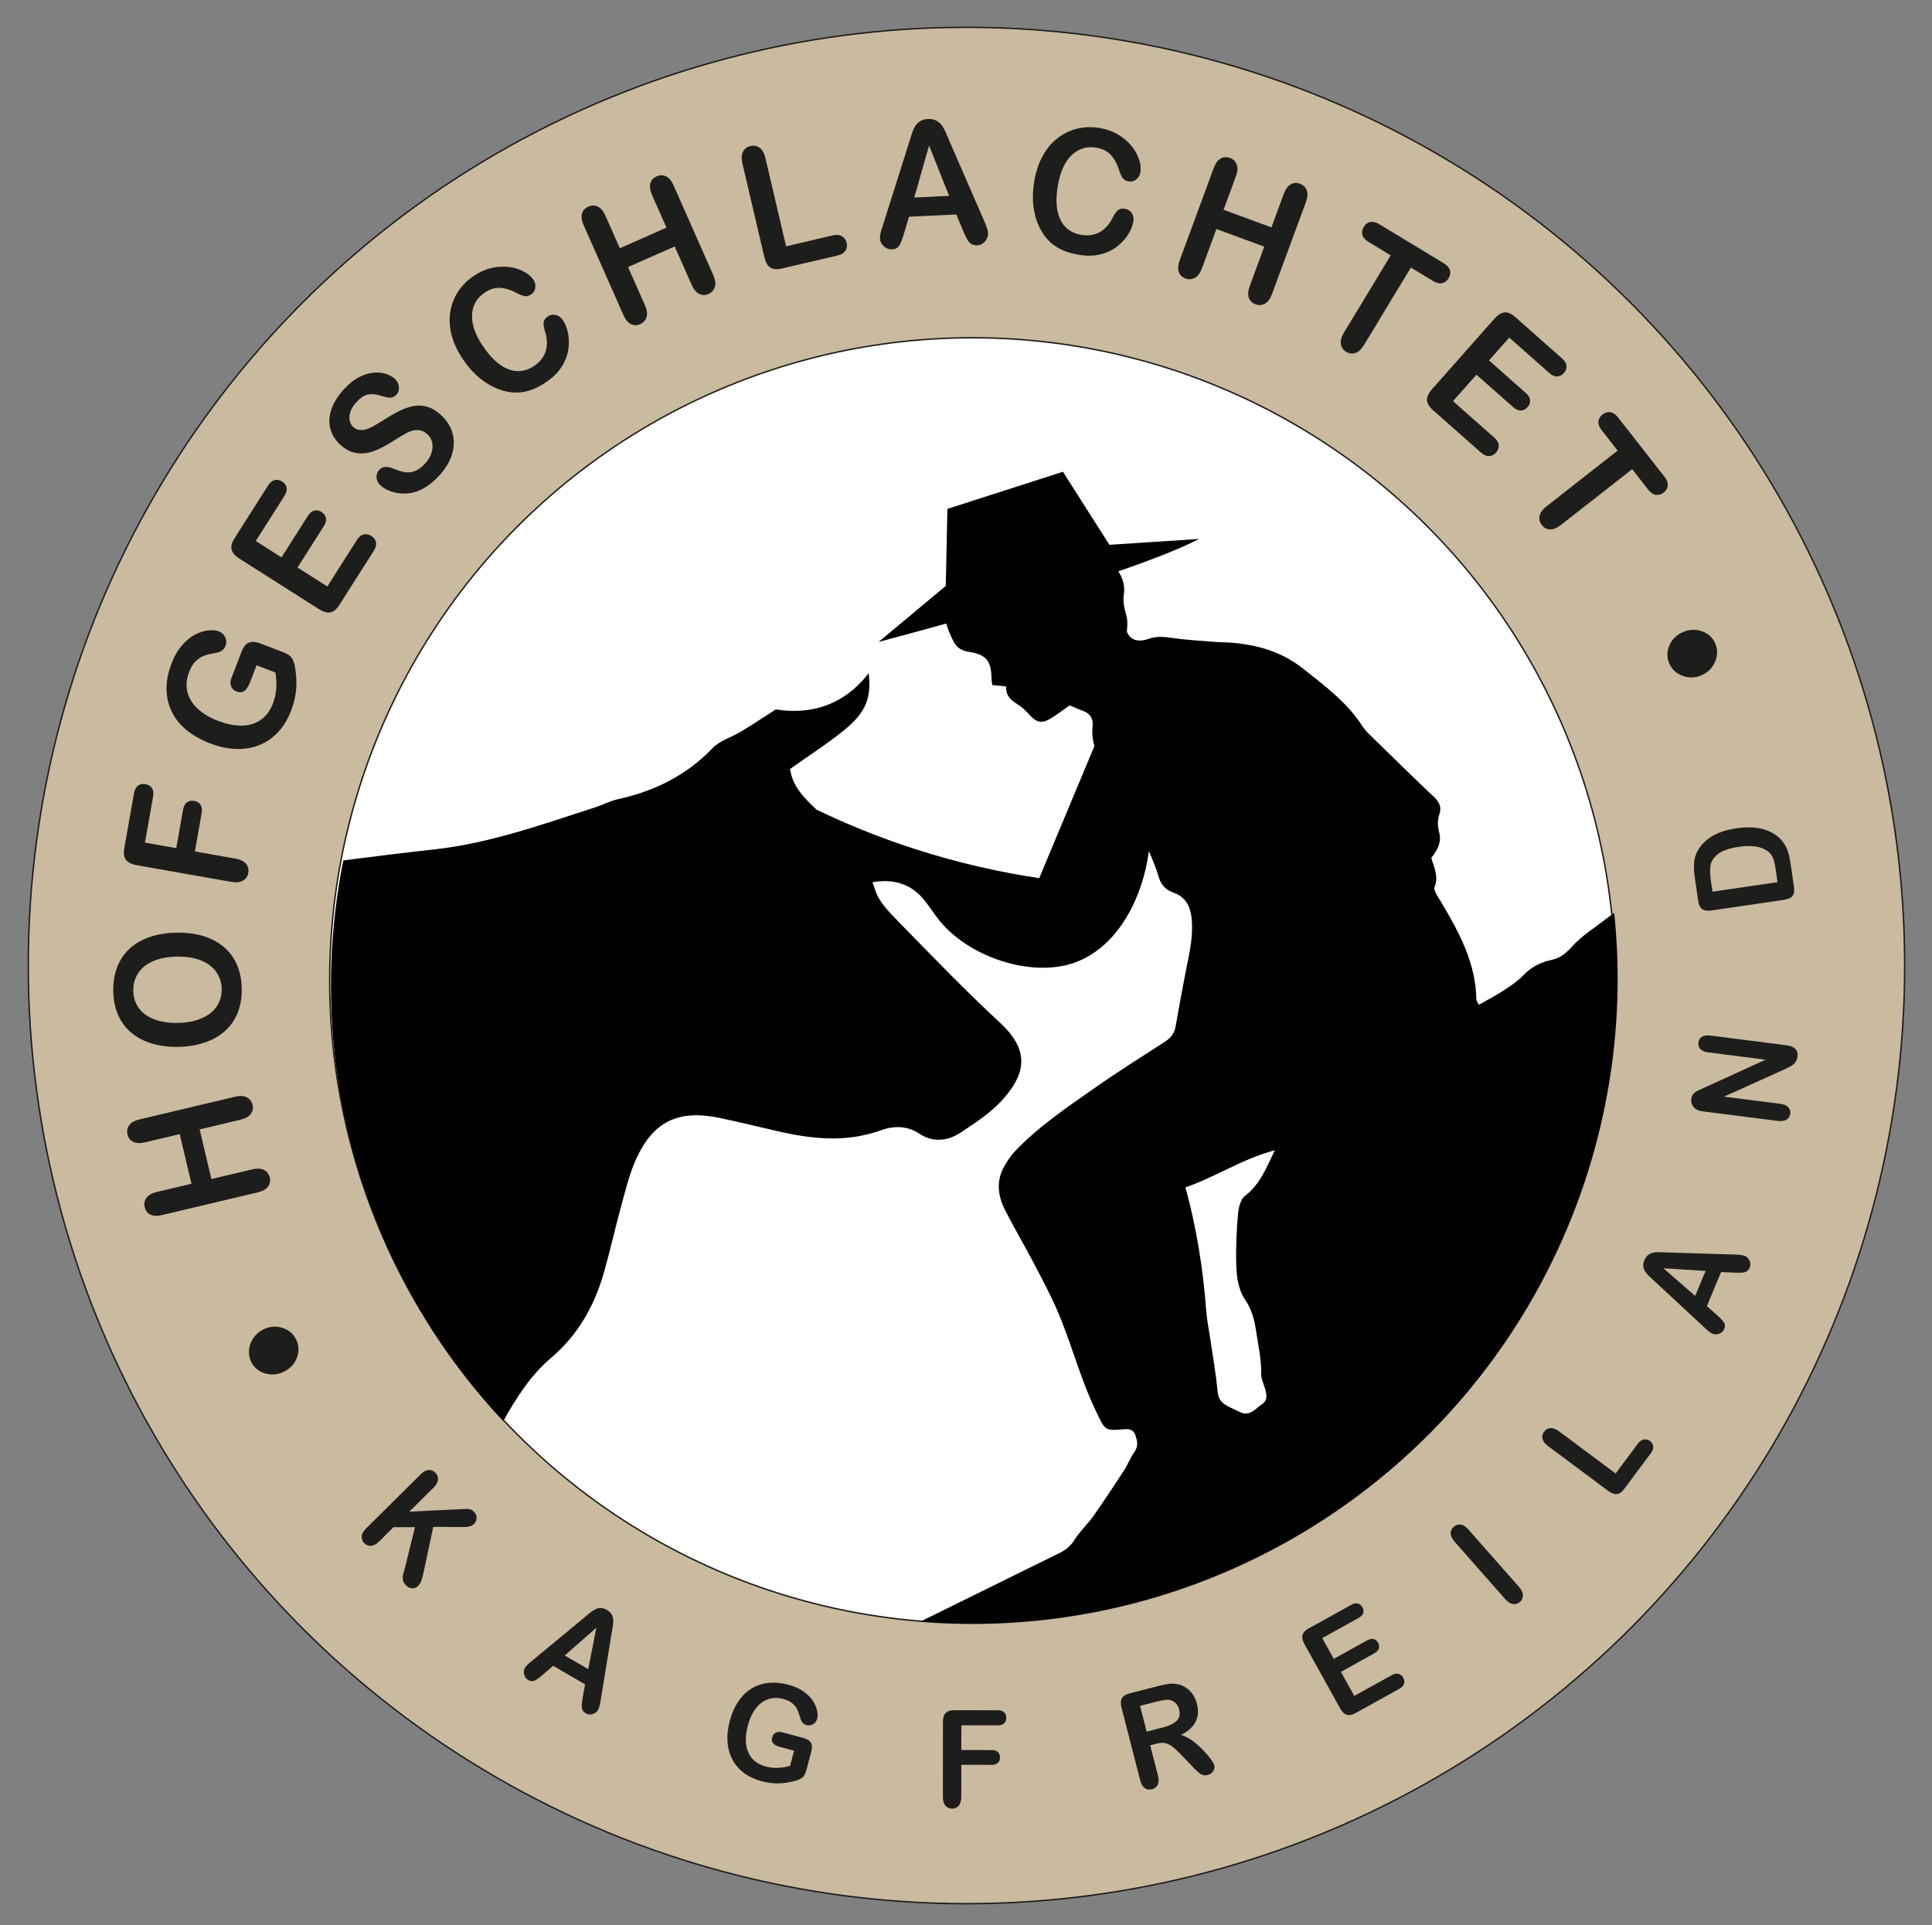 <?xml version="1.0" encoding="utf-8"?>
<!-- Generator: Adobe Illustrator 24.0.1, SVG Export Plug-In . SVG Version: 6.00 Build 0)  -->
<svg version="1.1" id="Ebene_1" xmlns="http://www.w3.org/2000/svg" xmlns:xlink="http://www.w3.org/1999/xlink" x="0px" y="0px"
	 viewBox="0 0 570 568" style="enable-background:new 0 0 570 568;" xml:space="preserve">
<rect x="0" y="0" width="570" height="568" fill="#808080" stroke="none"/>
<style type="text/css">
	.st0{fill:#CABA9F;stroke:#1D1D1B;stroke-width:0.421;stroke-miterlimit:10;}
	.st1{fill:#FFFFFF;stroke:#1D1D1B;stroke-width:0.421;stroke-miterlimit:10;}
	.st2{fill:#1D1D1B;}
</style>
<g>
	<circle class="st0" cx="285.14" cy="284.86" r="276.8"/>
	<circle class="st1" cx="286.9" cy="289.29" r="189.64"/>
	<g>
		<path class="st2" d="M127.88,438.94l-7.12,7.05l15.92-0.76c0.77-0.04,1.37-0.03,1.82,0.03c0.45,0.06,0.88,0.31,1.3,0.73
			c0.55,0.55,0.82,1.17,0.81,1.85c-0.01,0.69-0.26,1.28-0.76,1.77c-0.6,0.59-1.48,0.89-2.65,0.9l-9.38-0.01l-2.89,13.58
			c-0.2,0.95-0.41,1.74-0.65,2.35c-0.24,0.61-0.56,1.12-0.97,1.52c-0.45,0.45-1.01,0.67-1.67,0.66c-0.66,0-1.28-0.29-1.85-0.87
			c-0.53-0.53-0.84-1.09-0.93-1.67c-0.09-0.58-0.05-1.18,0.13-1.83c0.18-0.63,0.34-1.2,0.49-1.72l2.95-11.96l-6.35,0.03l-4.19,4.16
			c-0.85,0.84-1.66,1.28-2.43,1.32c-0.77,0.04-1.44-0.22-2.01-0.79c-0.32-0.33-0.55-0.73-0.66-1.23c-0.12-0.48-0.1-0.96,0.05-1.44
			c0.14-0.38,0.36-0.75,0.68-1.11c0.32-0.36,0.8-0.87,1.45-1.51l15.08-14.95c0.83-0.82,1.62-1.27,2.38-1.33
			c0.76-0.07,1.42,0.18,2,0.78c0.58,0.58,0.84,1.25,0.78,2.02C129.17,437.3,128.72,438.11,127.88,438.94z"/>
		<path class="st2" d="M171.94,500.69l0.69-3.74l-9.43-5.47l-2.94,2.53c-1.15,0.98-2,1.61-2.56,1.86c-0.56,0.26-1.19,0.18-1.88-0.22
			c-0.59-0.34-0.98-0.87-1.17-1.6c-0.19-0.72-0.11-1.38,0.23-1.96c0.19-0.34,0.45-0.66,0.77-0.95c0.31-0.31,0.77-0.7,1.39-1.2
			l15.24-12.61c0.44-0.36,0.96-0.8,1.57-1.31c0.61-0.51,1.18-0.9,1.69-1.16c0.51-0.28,1.07-0.42,1.66-0.43s1.21,0.17,1.85,0.54
			c0.65,0.38,1.12,0.83,1.4,1.35c0.29,0.51,0.45,1.06,0.47,1.63c0.03,0.57,0,1.16-0.1,1.74c-0.09,0.58-0.23,1.35-0.4,2.32
			l-3.18,19.46c-0.23,1.49-0.5,2.51-0.82,3.06c-0.33,0.57-0.86,0.97-1.58,1.19c-0.73,0.21-1.4,0.14-2.04-0.23
			c-0.36-0.22-0.64-0.47-0.82-0.76c-0.18-0.3-0.29-0.61-0.33-0.96c-0.04-0.34-0.02-0.82,0.06-1.45
			C171.79,501.71,171.86,501.16,171.94,500.69z M166.61,488.44l6.93,4.01l2.41-12.22L166.61,488.44z"/>
		<path class="st2" d="M239.32,516.91l-1.41,5.29c-0.19,0.71-0.41,1.24-0.65,1.63c-0.24,0.39-0.58,0.71-1.02,0.94
			c-0.44,0.25-0.97,0.45-1.59,0.63c-1.81,0.48-3.49,0.74-5.05,0.77c-1.56,0.03-3.19-0.19-4.9-0.64c-1.99-0.53-3.72-1.35-5.19-2.43
			c-1.46-1.09-2.6-2.41-3.42-3.97c-0.82-1.55-1.31-3.29-1.45-5.22c-0.14-1.94,0.08-3.99,0.66-6.18c0.57-2.14,1.4-4.03,2.47-5.65
			c1.08-1.62,2.36-2.9,3.86-3.83c1.5-0.93,3.17-1.5,5.02-1.72c1.86-0.21,3.83-0.03,5.95,0.53c1.75,0.47,3.23,1.12,4.44,1.98
			c1.21,0.86,2.13,1.77,2.77,2.75c0.63,0.98,1.05,1.94,1.25,2.9c0.2,0.95,0.21,1.75,0.04,2.4c-0.19,0.71-0.59,1.24-1.21,1.6
			c-0.62,0.37-1.27,0.45-1.96,0.28c-0.38-0.1-0.71-0.3-1.01-0.58c-0.3-0.28-0.52-0.63-0.66-1.03c-0.36-1.24-0.69-2.21-0.98-2.88
			c-0.3-0.68-0.78-1.3-1.44-1.88c-0.66-0.58-1.57-1.02-2.75-1.34c-1.22-0.33-2.36-0.39-3.43-0.2c-1.08,0.19-2.06,0.62-2.97,1.28
			c-0.91,0.67-1.7,1.57-2.39,2.71c-0.68,1.13-1.23,2.44-1.63,3.93c-0.87,3.24-0.84,5.91,0.1,8.03c0.93,2.12,2.64,3.51,5.14,4.18
			c1.21,0.32,2.4,0.45,3.56,0.4c1.15-0.05,2.36-0.24,3.62-0.58l1.2-4.48l-4.06-1.09c-0.98-0.26-1.67-0.61-2.09-1.06
			c-0.41-0.45-0.52-1.05-0.32-1.8c0.16-0.61,0.51-1.06,1.03-1.35c0.53-0.29,1.14-0.34,1.86-0.15l5.96,1.59
			c0.73,0.19,1.33,0.43,1.8,0.71c0.47,0.27,0.8,0.69,0.98,1.25C239.61,515.21,239.58,515.96,239.32,516.91z"/>
		<path class="st2" d="M294.33,509.04l-10.7-0.01l-0.01,7.3l8.94,0.01c0.83,0,1.45,0.2,1.86,0.6c0.41,0.4,0.61,0.92,0.61,1.59
			c0,0.66-0.21,1.19-0.62,1.58c-0.41,0.39-1.03,0.59-1.85,0.59l-8.94-0.01l-0.01,9.41c0,1.2-0.26,2.08-0.76,2.66
			c-0.5,0.57-1.15,0.87-1.95,0.86c-0.81-0.01-1.46-0.29-1.96-0.88c-0.51-0.58-0.76-1.47-0.76-2.65l0.02-21.97
			c0-0.83,0.12-1.51,0.35-2.04c0.23-0.52,0.6-0.91,1.09-1.14c0.49-0.24,1.13-0.36,1.89-0.36l12.8,0.01c0.87,0,1.51,0.2,1.93,0.62
			c0.42,0.41,0.63,0.94,0.63,1.61c0,0.68-0.21,1.22-0.64,1.62C295.84,508.84,295.19,509.04,294.33,509.04z"/>
		<path class="st2" d="M341.18,514.45l-1.84,0.47l2.28,8.89c0.3,1.17,0.28,2.09-0.06,2.77c-0.34,0.68-0.9,1.12-1.68,1.32
			c-0.84,0.21-1.56,0.08-2.17-0.37c-0.61-0.46-1.06-1.25-1.34-2.37l-5.47-21.28c-0.31-1.2-0.28-2.14,0.08-2.82
			c0.37-0.66,1.12-1.15,2.26-1.44l8.55-2.19c1.18-0.31,2.2-0.51,3.07-0.62c0.87-0.11,1.67-0.08,2.43,0.07
			c0.91,0.15,1.76,0.5,2.56,1.01c0.81,0.52,1.48,1.19,2.04,2c0.56,0.82,0.97,1.73,1.22,2.73c0.53,2.06,0.41,3.85-0.37,5.36
			c-0.78,1.52-2.21,2.82-4.3,3.9c1.07,0.29,2.16,0.84,3.28,1.65c1.11,0.81,2.16,1.72,3.12,2.71c0.97,1,1.75,1.91,2.37,2.75
			c0.61,0.84,0.97,1.44,1.05,1.79c0.09,0.37,0.08,0.76-0.05,1.17c-0.13,0.41-0.35,0.78-0.67,1.08c-0.32,0.31-0.74,0.53-1.23,0.65
			c-0.59,0.15-1.13,0.13-1.6-0.06c-0.48-0.19-0.92-0.49-1.33-0.86c-0.4-0.38-0.97-0.94-1.69-1.7l-3.07-3.19
			c-1.11-1.18-2.06-2.06-2.83-2.62c-0.78-0.56-1.51-0.9-2.19-1C342.91,514.14,342.11,514.21,341.18,514.45z M341.2,502.05
			l-4.85,1.24l1.95,7.61l4.71-1.22c1.27-0.32,2.3-0.71,3.1-1.17c0.8-0.46,1.36-1.02,1.67-1.7c0.31-0.67,0.34-1.5,0.09-2.48
			c-0.2-0.77-0.55-1.4-1.07-1.89c-0.52-0.49-1.14-0.8-1.86-0.92C344.26,501.42,343.01,501.59,341.2,502.05z"/>
		<path class="st2" d="M400.8,477.37l-10.7,5.94l3.4,6.13l9.85-5.47c0.72-0.4,1.36-0.52,1.91-0.38c0.55,0.15,0.98,0.51,1.3,1.08
			c0.31,0.57,0.39,1.13,0.24,1.68c-0.16,0.55-0.6,1.03-1.34,1.44l-9.85,5.47l3.94,7.1l11.07-6.13c0.74-0.42,1.41-0.55,1.99-0.38
			c0.59,0.16,1.05,0.54,1.39,1.15c0.33,0.59,0.4,1.18,0.23,1.75c-0.17,0.58-0.63,1.08-1.37,1.5l-12.91,7.16
			c-1.03,0.58-1.91,0.75-2.64,0.51c-0.73-0.24-1.39-0.9-1.99-1.99l-10.42-18.77c-0.4-0.72-0.63-1.37-0.68-1.95
			c-0.05-0.57,0.08-1.08,0.4-1.53c0.31-0.45,0.81-0.86,1.48-1.23l12.54-6.95c0.75-0.43,1.41-0.56,1.98-0.4
			c0.57,0.15,1.01,0.52,1.34,1.1c0.33,0.59,0.4,1.17,0.24,1.73C402.02,476.45,401.55,476.95,400.8,477.37z"/>
		<path class="st2" d="M444.06,471.77l-14.88-16.88c-0.78-0.88-1.17-1.71-1.18-2.48c-0.01-0.76,0.28-1.41,0.87-1.93
			c0.61-0.54,1.3-0.77,2.06-0.67c0.77,0.1,1.54,0.6,2.32,1.49l14.88,16.87c0.78,0.89,1.18,1.72,1.18,2.49
			c0.01,0.78-0.29,1.44-0.9,1.98c-0.59,0.51-1.26,0.72-2.03,0.61C445.6,473.13,444.83,472.64,444.06,471.77z"/>
		<path class="st2" d="M459.99,422.31l16.67,12.43l6.58-8.83c0.53-0.7,1.11-1.1,1.76-1.21c0.65-0.1,1.24,0.04,1.79,0.45
			c0.56,0.42,0.88,0.95,0.95,1.58c0.07,0.63-0.16,1.29-0.69,2.02l-7.83,10.51c-0.71,0.95-1.44,1.46-2.2,1.54
			c-0.76,0.08-1.63-0.25-2.64-0.99l-17.63-13.14c-0.94-0.7-1.5-1.42-1.66-2.17c-0.18-0.74-0.02-1.44,0.46-2.08
			c0.49-0.66,1.11-1.02,1.88-1.07C458.18,421.29,459.04,421.61,459.99,422.31z"/>
		<path class="st2" d="M511.58,375.48l-3.81-0.19l-4.18,10.06l2.89,2.59c1.13,1.01,1.85,1.77,2.18,2.29
			c0.33,0.52,0.33,1.15,0.02,1.89c-0.26,0.63-0.73,1.09-1.43,1.36c-0.69,0.29-1.35,0.29-1.98,0.03c-0.36-0.15-0.71-0.36-1.04-0.63
			c-0.34-0.27-0.8-0.67-1.37-1.22l-14.5-13.46c-0.41-0.39-0.92-0.85-1.5-1.38c-0.58-0.54-1.05-1.05-1.38-1.52
			c-0.34-0.48-0.55-1.01-0.63-1.59c-0.09-0.59,0.01-1.22,0.29-1.91c0.29-0.7,0.68-1.22,1.15-1.57c0.48-0.35,1-0.58,1.56-0.67
			c0.56-0.11,1.14-0.15,1.73-0.13c0.59,0.01,1.38,0.04,2.35,0.1l19.71,0.6c1.51,0.03,2.55,0.18,3.14,0.41
			c0.61,0.26,1.07,0.72,1.39,1.42c0.31,0.69,0.32,1.36,0.04,2.04c-0.16,0.4-0.38,0.7-0.65,0.92c-0.26,0.22-0.57,0.37-0.91,0.46
			c-0.33,0.08-0.82,0.13-1.44,0.12C512.61,375.5,512.05,375.49,511.58,375.48z M500.13,382.36l3.07-7.39l-12.44-0.79L500.13,382.36z
			"/>
		<path class="st2" d="M502.89,320.88l18.01-8.23l-16.85-2.15c-1.09-0.14-1.89-0.46-2.38-0.98c-0.49-0.51-0.69-1.14-0.59-1.89
			c0.1-0.77,0.45-1.35,1.05-1.73c0.61-0.38,1.45-0.5,2.55-0.36l22.28,2.84c2.49,0.32,3.6,1.45,3.36,3.38
			c-0.06,0.48-0.19,0.91-0.39,1.28c-0.19,0.37-0.48,0.7-0.84,0.99c-0.36,0.3-0.78,0.57-1.25,0.8c-0.47,0.24-0.95,0.47-1.44,0.71
			l-17.78,8.01l16.6,2.11c1.08,0.14,1.87,0.47,2.36,1.02c0.5,0.55,0.69,1.19,0.6,1.93c-0.1,0.76-0.45,1.34-1.08,1.73
			c-0.62,0.38-1.46,0.51-2.53,0.38l-21.86-2.78c-0.92-0.11-1.64-0.31-2.14-0.57c-0.55-0.3-0.98-0.74-1.27-1.32
			c-0.3-0.58-0.41-1.17-0.33-1.78c0.06-0.49,0.2-0.89,0.41-1.21c0.21-0.32,0.48-0.61,0.79-0.83c0.32-0.23,0.71-0.44,1.2-0.66
			C501.86,321.33,502.37,321.11,502.89,320.88z"/>
		<path class="st2" d="M501.02,265.83l-1.02-7.01c-0.27-1.82-0.31-3.41-0.14-4.76c0.17-1.35,0.66-2.64,1.5-3.85
			c2.11-3.12,5.74-5.07,10.88-5.82c1.7-0.24,3.26-0.33,4.71-0.26c1.44,0.07,2.77,0.31,3.98,0.73c1.21,0.41,2.32,1,3.34,1.78
			c0.79,0.61,1.45,1.31,1.98,2.1c0.54,0.78,0.96,1.64,1.26,2.59c0.31,0.95,0.55,2.03,0.73,3.25l1.03,7.01
			c0.14,0.98,0.09,1.73-0.15,2.28c-0.24,0.54-0.64,0.93-1.19,1.16c-0.55,0.24-1.28,0.42-2.19,0.55l-20.72,3.03
			c-1.23,0.18-2.16,0.05-2.79-0.38C501.59,267.79,501.19,266.98,501.02,265.83z M505.25,263.08l19.18-2.81l-0.6-4.07
			c-0.13-0.89-0.26-1.59-0.39-2.09c-0.13-0.49-0.33-1-0.61-1.51c-0.29-0.52-0.64-0.94-1.07-1.29c-1.88-1.56-4.81-2.05-8.76-1.47
			c-2.79,0.41-4.82,1.11-6.1,2.09c-1.27,1-2.01,2.1-2.22,3.32c-0.21,1.21-0.19,2.64,0.04,4.28L505.25,263.08z"/>
	</g>
	<g>
		<path class="st2" d="M77.45,392.36c1.81-0.98,3.67-1.2,5.58-0.67c1.92,0.53,3.32,1.63,4.23,3.29c0.91,1.68,1.05,3.46,0.43,5.32
			c-0.62,1.87-1.84,3.29-3.64,4.26c-1.79,0.96-3.64,1.21-5.57,0.72c-1.92-0.49-3.33-1.57-4.25-3.26c-0.59-1.09-0.84-2.26-0.77-3.54
			c0.07-1.26,0.46-2.45,1.18-3.55C75.35,393.85,76.29,392.99,77.45,392.36z"/>
		<path class="st2" d="M46.27,351.68l10.22-2.43l-3.47-14.64l-10.22,2.42c-1.46,0.35-2.63,0.29-3.51-0.15
			c-0.88-0.45-1.43-1.17-1.67-2.17c-0.24-1.02-0.08-1.93,0.5-2.73c0.57-0.8,1.6-1.38,3.07-1.72l28.1-6.67
			c1.47-0.35,2.66-0.3,3.53,0.17c0.88,0.47,1.44,1.2,1.68,2.21c0.24,1.02,0.07,1.92-0.53,2.7c-0.59,0.79-1.62,1.35-3.08,1.7
			l-11.99,2.85l3.47,14.64l12-2.84c1.47-0.35,2.66-0.3,3.54,0.17c0.88,0.47,1.44,1.21,1.68,2.21c0.24,1.02,0.06,1.92-0.53,2.71
			c-0.6,0.78-1.62,1.35-3.08,1.7l-28.1,6.66c-1.46,0.35-2.63,0.31-3.5-0.12c-0.87-0.43-1.43-1.16-1.68-2.19
			c-0.24-1.02-0.08-1.93,0.5-2.74C43.77,352.61,44.79,352.02,46.27,351.68z"/>
		<path class="st2" d="M33.42,292.52c-0.07-3.57,0.64-6.65,2.13-9.24c1.49-2.58,3.64-4.57,6.46-5.94c2.82-1.37,6.14-2.09,9.97-2.17
			c2.83-0.06,5.41,0.26,7.75,0.93c2.33,0.67,4.36,1.71,6.09,3.12c1.72,1.41,3.07,3.15,4,5.22c0.94,2.09,1.44,4.48,1.5,7.18
			c0.05,2.69-0.36,5.11-1.24,7.26c-0.88,2.15-2.15,3.95-3.81,5.4c-1.66,1.46-3.66,2.57-6.01,3.35c-2.35,0.77-4.9,1.19-7.66,1.24
			c-2.82,0.05-5.41-0.27-7.77-0.99c-2.37-0.71-4.38-1.76-6.06-3.17c-1.68-1.41-2.98-3.14-3.89-5.19
			C33.96,297.48,33.47,295.15,33.42,292.52z M52.07,282.24c-2.68,0.06-5,0.5-6.95,1.36c-1.95,0.85-3.41,2.04-4.39,3.57
			c-0.98,1.53-1.45,3.27-1.41,5.23c0.03,1.39,0.33,2.67,0.91,3.84c0.58,1.17,1.41,2.17,2.5,3c1.08,0.83,2.46,1.49,4.13,1.94
			c1.67,0.46,3.53,0.67,5.6,0.62c2.08-0.03,3.96-0.32,5.63-0.84c1.68-0.53,3.06-1.25,4.15-2.17c1.09-0.92,1.89-1.97,2.42-3.15
			c0.53-1.18,0.78-2.46,0.75-3.86c-0.03-1.78-0.54-3.41-1.52-4.89c-0.98-1.47-2.47-2.63-4.47-3.48
			C57.43,282.58,54.97,282.18,52.07,282.24z"/>
		<path class="st2" d="M45.16,235.09l-2.39,13.52l9.23,1.63l2-11.31c0.18-1.05,0.57-1.78,1.17-2.21c0.59-0.43,1.3-0.57,2.14-0.42
			c0.84,0.14,1.46,0.52,1.86,1.14c0.4,0.61,0.51,1.43,0.32,2.46l-1.99,11.31l11.9,2.1c1.51,0.27,2.57,0.79,3.19,1.56
			c0.62,0.77,0.84,1.65,0.66,2.65c-0.18,1.02-0.69,1.78-1.55,2.29c-0.85,0.51-2.02,0.63-3.51,0.37l-27.78-4.9
			c-1.05-0.19-1.88-0.49-2.5-0.9c-0.61-0.41-1.02-0.96-1.21-1.63c-0.19-0.67-0.2-1.5-0.03-2.47l2.86-16.19
			c0.19-1.09,0.59-1.86,1.2-2.3c0.61-0.44,1.34-0.6,2.17-0.44c0.86,0.15,1.49,0.54,1.92,1.17C45.24,233.13,45.36,234,45.16,235.09z"
			/>
		<path class="st2" d="M76.86,189.86l6.56,2.52c0.87,0.33,1.53,0.68,2,1.05c0.45,0.36,0.82,0.83,1.07,1.43
			c0.25,0.59,0.45,1.29,0.58,2.12c0.38,2.38,0.47,4.56,0.29,6.55c-0.18,2-0.67,4.06-1.49,6.17c-0.95,2.47-2.21,4.56-3.81,6.28
			c-1.59,1.72-3.43,3-5.52,3.85c-2.09,0.83-4.38,1.21-6.87,1.14c-2.49-0.08-5.09-0.64-7.79-1.68c-2.67-1.03-4.95-2.33-6.88-3.93
			c-1.92-1.59-3.38-3.41-4.36-5.45c-0.98-2.04-1.49-4.25-1.51-6.64c-0.02-2.39,0.47-4.89,1.48-7.52c0.83-2.16,1.88-3.96,3.13-5.39
			c1.26-1.44,2.55-2.49,3.88-3.16c1.33-0.68,2.62-1.08,3.86-1.21c1.25-0.12,2.27-0.03,3.09,0.29c0.87,0.34,1.5,0.92,1.88,1.77
			c0.38,0.84,0.41,1.69,0.08,2.53c-0.18,0.47-0.47,0.88-0.87,1.22c-0.4,0.34-0.86,0.58-1.4,0.71c-1.65,0.29-2.92,0.58-3.82,0.87
			c-0.9,0.3-1.76,0.82-2.59,1.59c-0.83,0.77-1.52,1.88-2.08,3.34c-0.58,1.51-0.82,2.96-0.72,4.35c0.09,1.39,0.51,2.72,1.24,3.95
			c0.72,1.24,1.77,2.38,3.12,3.41c1.35,1.04,2.96,1.91,4.81,2.62c4.01,1.54,7.44,1.86,10.26,0.96c2.83-0.91,4.84-2.9,6.03-6
			c0.58-1.51,0.91-3,1-4.48c0.09-1.49,0.01-3.05-0.26-4.71l-5.55-2.13l-1.94,5.03c-0.47,1.22-1.02,2.06-1.64,2.53
			c-0.62,0.47-1.4,0.53-2.34,0.17c-0.76-0.29-1.29-0.8-1.59-1.5c-0.3-0.71-0.28-1.52,0.07-2.4l2.83-7.38
			c0.35-0.91,0.73-1.65,1.14-2.2c0.41-0.56,0.98-0.93,1.73-1.09C74.72,189.26,75.68,189.41,76.86,189.86z"/>
		<path class="st2" d="M83.89,146.36l-8.43,13.25l7.59,4.84l7.76-12.21c0.57-0.89,1.21-1.42,1.92-1.6c0.71-0.17,1.42-0.03,2.12,0.41
			c0.71,0.45,1.14,1.03,1.3,1.75c0.17,0.72-0.04,1.53-0.62,2.44l-7.76,12.2l8.8,5.6l8.72-13.71c0.59-0.92,1.26-1.47,2.02-1.64
			c0.75-0.18,1.51-0.03,2.27,0.45c0.73,0.46,1.18,1.08,1.34,1.84c0.16,0.76-0.06,1.6-0.64,2.53l-10.17,15.98
			c-0.82,1.28-1.7,2.01-2.66,2.19c-0.97,0.18-2.12-0.17-3.47-1.03l-23.25-14.78c-0.9-0.57-1.56-1.17-1.97-1.78
			c-0.41-0.61-0.58-1.27-0.49-1.96c0.08-0.71,0.38-1.47,0.91-2.3l9.88-15.53c0.6-0.94,1.26-1.49,1.99-1.66
			c0.73-0.18,1.46-0.03,2.18,0.42c0.73,0.47,1.17,1.07,1.33,1.8C84.7,144.59,84.48,145.42,83.89,146.36z"/>
		<path class="st2" d="M130.24,122.58c1.62,1.51,2.71,3.27,3.27,5.25c0.56,1.99,0.5,4.09-0.18,6.28c-0.68,2.19-1.99,4.32-3.93,6.39
			c-2.32,2.49-4.73,4.06-7.24,4.74c-1.78,0.47-3.62,0.5-5.48,0.09c-1.87-0.4-3.37-1.14-4.5-2.2c-0.66-0.61-1.02-1.35-1.09-2.22
			c-0.07-0.87,0.21-1.63,0.83-2.3c0.5-0.54,1.11-0.82,1.82-0.85c0.71-0.02,1.56,0.16,2.52,0.57c1.15,0.48,2.18,0.8,3.1,0.96
			c0.92,0.17,1.88,0.08,2.88-0.24c1-0.34,2.01-1.04,3.04-2.14c1.41-1.51,2.18-3.09,2.31-4.73c0.13-1.65-0.36-2.99-1.48-4.04
			c-0.89-0.83-1.85-1.25-2.88-1.26c-1.03-0.01-2.07,0.24-3.11,0.78c-1.04,0.54-2.36,1.32-3.95,2.36c-2.14,1.38-4.08,2.4-5.82,3.05
			c-1.74,0.65-3.46,0.85-5.17,0.6c-1.71-0.26-3.34-1.12-4.89-2.56c-1.47-1.37-2.43-2.98-2.87-4.8c-0.44-1.83-0.3-3.74,0.43-5.74
			c0.72-2.01,1.98-3.97,3.79-5.9c1.44-1.55,2.89-2.69,4.35-3.43c1.46-0.75,2.88-1.17,4.25-1.29c1.37-0.11,2.59,0.01,3.65,0.36
			c1.07,0.35,1.95,0.86,2.65,1.52c0.65,0.6,1.03,1.36,1.14,2.28c0.12,0.91-0.13,1.68-0.72,2.32c-0.55,0.59-1.12,0.88-1.71,0.9
			c-0.59,0.01-1.4-0.13-2.44-0.44c-1.44-0.49-2.74-0.68-3.9-0.56c-1.17,0.11-2.41,0.87-3.74,2.3c-1.23,1.31-1.91,2.66-2.05,4.04
			c-0.14,1.38,0.23,2.47,1.09,3.28c0.54,0.5,1.13,0.8,1.77,0.89c0.65,0.08,1.34,0.02,2.06-0.2c0.73-0.21,1.4-0.5,2.02-0.84
			c0.62-0.34,1.61-0.94,2.98-1.79c1.68-1.08,3.26-2,4.77-2.75c1.5-0.75,2.93-1.25,4.29-1.48c1.36-0.24,2.72-0.14,4.08,0.28
			C127.54,120.47,128.89,121.31,130.24,122.58z"/>
		<path class="st2" d="M165.93,94.26c0.68,0.95,1.2,2.13,1.55,3.56c0.35,1.41,0.44,2.99,0.27,4.73c-0.18,1.74-0.76,3.46-1.74,5.17
			c-0.99,1.72-2.45,3.28-4.4,4.67c-1.47,1.06-2.92,1.88-4.35,2.45c-1.42,0.57-2.85,0.89-4.29,0.97c-1.44,0.08-2.94-0.1-4.51-0.54
			c-1.41-0.4-2.79-0.99-4.14-1.77c-1.35-0.78-2.63-1.74-3.84-2.87c-1.2-1.12-2.33-2.42-3.39-3.9c-1.72-2.4-2.94-4.78-3.65-7.15
			c-0.71-2.37-0.93-4.66-0.68-6.89c0.25-2.22,0.95-4.27,2.08-6.16c1.14-1.88,2.63-3.48,4.49-4.81c2.26-1.63,4.62-2.6,7.08-2.91
			c2.46-0.3,4.67-0.09,6.62,0.65c1.96,0.74,3.39,1.73,4.29,3c0.5,0.69,0.71,1.46,0.62,2.32c-0.08,0.85-0.44,1.51-1.09,1.98
			c-0.73,0.52-1.4,0.73-2.03,0.62c-0.62-0.11-1.48-0.44-2.57-1.02c-1.79-0.95-3.46-1.43-4.98-1.44c-1.53-0.01-3.02,0.5-4.48,1.55
			c-2.33,1.67-3.51,3.95-3.53,6.82c-0.03,2.87,1.21,6.04,3.69,9.51c1.66,2.31,3.35,4.02,5.06,5.12c1.72,1.1,3.41,1.63,5.07,1.57
			c1.66-0.04,3.24-0.6,4.74-1.68c1.63-1.17,2.69-2.58,3.2-4.26c0.51-1.67,0.45-3.54-0.17-5.61c-0.32-0.96-0.48-1.81-0.48-2.56
			s0.4-1.41,1.18-1.98c0.67-0.48,1.43-0.64,2.27-0.49C164.71,93.07,165.39,93.52,165.93,94.26z"/>
		<path class="st2" d="M178.62,63.64l4.25,9.61l13.76-6.09l-4.25-9.6c-0.6-1.37-0.77-2.53-0.5-3.47c0.28-0.95,0.88-1.63,1.83-2.05
			c0.96-0.42,1.89-0.42,2.78-0.01c0.89,0.42,1.65,1.32,2.26,2.71l11.68,26.42c0.61,1.38,0.77,2.55,0.47,3.51
			c-0.3,0.95-0.92,1.63-1.87,2.06c-0.96,0.42-1.88,0.41-2.76-0.03c-0.88-0.43-1.62-1.34-2.23-2.72l-4.99-11.27l-13.76,6.08
			l4.99,11.28c0.61,1.39,0.77,2.56,0.47,3.51c-0.29,0.95-0.92,1.64-1.86,2.05c-0.96,0.43-1.88,0.42-2.76-0.02
			c-0.88-0.45-1.62-1.35-2.23-2.72l-11.68-26.41c-0.61-1.37-0.78-2.53-0.51-3.46c0.26-0.94,0.88-1.62,1.85-2.05
			c0.95-0.43,1.88-0.43,2.78-0.02C177.25,61.35,178,62.26,178.62,63.64z"/>
		<path class="st2" d="M225.84,46.69l6.08,25.99l13.76-3.23c1.1-0.25,2.01-0.17,2.73,0.26c0.72,0.43,1.18,1.07,1.38,1.93
			c0.2,0.88,0.08,1.66-0.37,2.34c-0.45,0.67-1.24,1.15-2.35,1.41l-16.39,3.83c-1.48,0.34-2.62,0.24-3.44-0.31
			c-0.81-0.54-1.4-1.6-1.76-3.15l-6.43-27.49c-0.34-1.46-0.29-2.63,0.16-3.5c0.45-0.88,1.17-1.43,2.18-1.67
			c1.03-0.24,1.94-0.07,2.74,0.5C224.92,44.19,225.49,45.22,225.84,46.69z"/>
		<path class="st2" d="M284.01,67.79l-1.86-4.52l-13.98,0.67l-1.41,4.78c-0.55,1.87-1.04,3.12-1.47,3.78
			c-0.42,0.66-1.14,1.03-2.18,1.07c-0.87,0.04-1.66-0.27-2.37-0.92c-0.7-0.64-1.07-1.4-1.12-2.27c-0.02-0.5,0.03-1.02,0.17-1.56
			c0.13-0.54,0.35-1.29,0.67-2.26l7.65-24.2c0.22-0.69,0.48-1.53,0.78-2.5c0.31-0.98,0.64-1.78,1.01-2.44
			c0.37-0.65,0.87-1.19,1.5-1.61c0.63-0.43,1.42-0.66,2.38-0.7c0.97-0.05,1.78,0.12,2.45,0.47c0.66,0.37,1.22,0.84,1.65,1.44
			c0.42,0.6,0.79,1.25,1.1,1.94c0.31,0.7,0.7,1.63,1.18,2.79l10.11,23.21c0.79,1.76,1.2,3.05,1.24,3.86
			c0.04,0.85-0.26,1.65-0.88,2.39c-0.63,0.73-1.41,1.13-2.35,1.17c-0.55,0.03-1.02-0.05-1.42-0.24c-0.4-0.18-0.74-0.45-1.03-0.8
			c-0.28-0.34-0.59-0.87-0.93-1.6C284.55,68.98,284.26,68.34,284.01,67.79z M269.74,58.28l10.27-0.5l-5.9-14.86L269.74,58.28z"/>
		<path class="st2" d="M334.39,65.24c-0.17,1.15-0.62,2.36-1.36,3.62c-0.73,1.27-1.77,2.47-3.1,3.59c-1.34,1.12-2.96,1.95-4.86,2.49
			c-1.9,0.55-4.04,0.64-6.4,0.29c-1.8-0.28-3.41-0.69-4.82-1.28c-1.41-0.58-2.67-1.35-3.75-2.29c-1.09-0.94-2.04-2.12-2.86-3.52
			c-0.73-1.28-1.3-2.66-1.73-4.16c-0.42-1.51-0.68-3.08-0.75-4.73c-0.08-1.65,0.02-3.36,0.29-5.16c0.43-2.92,1.22-5.47,2.36-7.67
			c1.14-2.19,2.57-3.99,4.31-5.41c1.73-1.43,3.66-2.41,5.78-2.97c2.12-0.56,4.31-0.67,6.58-0.33c2.75,0.41,5.12,1.36,7.1,2.86
			c1.97,1.49,3.41,3.19,4.3,5.07c0.88,1.9,1.22,3.61,0.98,5.15c-0.13,0.84-0.51,1.54-1.17,2.09c-0.65,0.56-1.37,0.78-2.16,0.66
			c-0.88-0.13-1.51-0.45-1.88-0.97c-0.37-0.51-0.75-1.35-1.13-2.52c-0.63-1.93-1.48-3.43-2.56-4.51c-1.08-1.07-2.51-1.74-4.3-2
			c-2.83-0.43-5.26,0.38-7.28,2.43c-2.02,2.04-3.35,5.18-3.98,9.39c-0.42,2.82-0.4,5.22,0.07,7.2c0.46,1.98,1.31,3.54,2.53,4.66
			c1.22,1.12,2.75,1.83,4.57,2.1c1.98,0.29,3.73,0.03,5.26-0.82c1.53-0.84,2.79-2.23,3.79-4.15c0.44-0.91,0.92-1.64,1.44-2.17
			c0.53-0.54,1.26-0.73,2.23-0.59c0.82,0.12,1.48,0.53,1.98,1.23C334.35,63.53,334.53,64.33,334.39,65.24z"/>
		<path class="st2" d="M364.62,52.03l-3.63,9.86l14.12,5.2l3.63-9.86c0.52-1.4,1.21-2.35,2.06-2.84c0.85-0.48,1.77-0.55,2.73-0.18
			c0.98,0.36,1.65,1,2,1.93c0.35,0.92,0.27,2.09-0.26,3.51l-9.99,27.1c-0.53,1.43-1.23,2.38-2.1,2.85c-0.88,0.48-1.8,0.54-2.77,0.18
			c-0.98-0.36-1.64-1.01-1.96-1.94c-0.33-0.92-0.23-2.09,0.29-3.5l4.26-11.57l-14.12-5.2l-4.26,11.56c-0.52,1.43-1.22,2.38-2.1,2.85
			c-0.88,0.48-1.8,0.54-2.77,0.18c-0.98-0.36-1.64-1.01-1.96-1.93c-0.33-0.93-0.23-2.11,0.29-3.51l9.99-27.1
			c0.52-1.4,1.2-2.35,2.04-2.83c0.84-0.5,1.76-0.55,2.76-0.19c0.98,0.36,1.65,1.01,2,1.93C365.23,49.44,365.15,50.62,364.62,52.03z"
			/>
		<path class="st2" d="M422.76,82.88l-6.51-3.94l-13.78,22.78c-0.8,1.31-1.66,2.12-2.59,2.43c-0.93,0.29-1.83,0.19-2.71-0.34
			c-0.88-0.54-1.41-1.29-1.58-2.27c-0.17-0.98,0.14-2.12,0.93-3.42l13.78-22.78l-6.51-3.94c-1.02-0.62-1.63-1.31-1.84-2.09
			c-0.21-0.78-0.07-1.57,0.4-2.35c0.49-0.81,1.14-1.3,1.94-1.45c0.8-0.16,1.69,0.06,2.66,0.65l18.96,11.48
			c1.03,0.62,1.65,1.33,1.86,2.11c0.21,0.79,0.08,1.58-0.4,2.36c-0.47,0.78-1.11,1.26-1.91,1.44
			C424.68,83.71,423.77,83.49,422.76,82.88z"/>
		<path class="st2" d="M457.04,110.01L445.28,99.6l-5.97,6.74l10.83,9.59c0.8,0.7,1.22,1.42,1.28,2.14
			c0.06,0.73-0.19,1.41-0.74,2.03c-0.55,0.63-1.2,0.97-1.93,1.02c-0.73,0.05-1.51-0.28-2.32-1l-10.83-9.58l-6.91,7.81l12.16,10.76
			c0.82,0.72,1.26,1.48,1.32,2.26c0.06,0.77-0.21,1.49-0.81,2.17c-0.58,0.65-1.25,0.99-2.03,1.03c-0.78,0.03-1.57-0.31-2.39-1.04
			l-14.19-12.55c-1.14-1.01-1.72-2-1.74-2.98c-0.03-0.98,0.5-2.07,1.56-3.26l18.26-20.63c0.71-0.8,1.4-1.35,2.07-1.66
			c0.67-0.31,1.34-0.37,2.02-0.18c0.67,0.19,1.39,0.61,2.13,1.26l13.78,12.2c0.83,0.73,1.28,1.48,1.34,2.23
			c0.05,0.75-0.2,1.45-0.77,2.09c-0.57,0.65-1.24,0.99-1.99,1.02C458.66,111.1,457.87,110.74,457.04,110.01z"/>
		<path class="st2" d="M486.23,144.41l-4.69-5.99l-20.96,16.42c-1.21,0.95-2.3,1.4-3.28,1.35c-0.98-0.04-1.78-0.47-2.41-1.28
			c-0.63-0.8-0.86-1.7-0.67-2.67c0.19-0.98,0.88-1.93,2.08-2.87l20.96-16.43l-4.69-5.98c-0.73-0.93-1.06-1.81-0.98-2.61
			c0.08-0.81,0.48-1.48,1.2-2.05c0.75-0.58,1.52-0.81,2.33-0.67c0.8,0.13,1.56,0.66,2.26,1.55l13.67,17.44
			c0.74,0.95,1.07,1.83,0.99,2.64c-0.08,0.81-0.49,1.5-1.21,2.07c-0.72,0.56-1.49,0.78-2.3,0.66
			C487.74,145.87,486.96,145.35,486.23,144.41z"/>
		<path class="st2" d="M502.08,199.2c-1.87,0.82-3.75,0.9-5.62,0.22c-1.87-0.68-3.19-1.88-3.95-3.62c-0.77-1.74-0.78-3.52-0.01-5.33
			c0.77-1.81,2.09-3.13,3.96-3.96c1.86-0.82,3.72-0.92,5.6-0.28c1.88,0.64,3.2,1.83,3.98,3.59c0.5,1.13,0.66,2.32,0.49,3.58
			c-0.17,1.26-0.66,2.4-1.45,3.44C504.29,197.87,503.28,198.66,502.08,199.2z"/>
	</g>
	<path d="M117.27,374.31c8.37,16.86,18.96,31.89,31.21,44.97c3.91-6.99,8.05-13.51,14.16-18.71c7.81-6.65,12.6-15.07,15.4-24.69
		c1.92-6.61,3.38-13.34,5.21-19.98c1.3-4.72,2.43-9.56,4.45-13.99c5.1-11.18,12.57-14.64,24.78-12.04
		c5.46,1.17,10.9,2.45,16.34,3.73c10.35,2.44,20.61,3.64,31.05-0.12c3.66-1.32,7.7-1.46,11.37,1c4,2.68,8.39,2.16,12.12-0.29
		c4.59-3.02,9.4-6.16,12.91-10.28c5.83-6.83,8.01-13.6-1.23-22.16c-10.31-9.56-20.08-19.7-29.9-29.76
		c-2.71-2.78-5.84-5.86-6.91-9.37c-0.24-0.8-0.55-1.55-0.85-2.31c2.95-0.54,6.07-0.53,9.08,0.6c5.61,2.11,7.47,6.78,10.9,10.93
		c8.66,10.47,26.4,16.46,39.02,12.4c12.55-4.03,20.62-18.19,22.56-33.14c1.17,2.61,2.22,5.28,3.05,8.05
		c0.64,2.15,2.32,3.54,4.22,4.21c3.68,1.3,4.99,4.13,5.35,7.52c0.26,2.4,0.13,4.89-0.17,7.3c-0.37,2.98-1.1,5.92-1.65,8.88
		c-0.98,5.24-1.99,10.48-2.89,15.74c-0.35,2.06-1.39,3.41-3.13,4.53c-7.05,4.54-14.14,9.01-21,13.83
		c-8.09,5.68-16.33,11.21-23.2,18.43c-1.3,1.37-2.38,3-3.3,4.65c-2.34,4.21-1.83,8.53,0.22,12.6c2.64,5.24,5.65,10.3,8.38,15.51
		c2.41,4.59,4.87,9.19,6.95,13.93c4.33,9.88,6.88,20.45,11.64,30.2c2.68,5.51,2.36,5.74,8.36,5.19c1.87-0.17,2.83,0.41,3.34,2.15
		c0.48,1.62,0.72,3.04-0.45,4.62c-1.22,1.63-1.9,3.65-3.02,5.37c-2.99,4.59-6.01,9.16-9.17,13.64c-1.65,2.34-3.86,4.31-5.37,6.73
		c-1.16,1.87-2.59,3.08-4.49,4.01c-7.04,3.44-14.06,6.94-21.09,10.4c-6.64,3.28-13.28,6.54-19.93,9.81
		c33.28,2.67,67.73-3.38,99.86-19.33c73.21-36.34,112.79-113.3,104.79-189.72c-0.95,0.69-1.91,1.37-2.84,2.09
		c-3.19,2.48-6.74,4.67-9.4,7.63c-1.86,2.06-3.56,3.57-6.27,4.15c-3.11,0.67-5.88,2.01-8.18,4.41c-1.69,1.76-3.77,3.19-5.83,4.54
		c-2.35,1.54-4.87,2.83-7.41,4.28c-0.42-0.84-0.74-1.18-0.74-1.54c-0.15-10.85-5.13-19.92-10.46-28.88
		c-0.83-1.39-2.27-3.31-1.85-4.37c1.26-3.18-0.24-5.79-0.98-8.57c1.79-2.2,3.06-4.62,2.37-7.27c-0.52-1.96-0.62-3.71,0.01-5.57
		c0.7-2.06,0.06-3.55-1.54-5.07c-6.36-6-12.59-12.14-18.85-18.25c-0.88-0.86-1.74-1.77-2.4-2.79c-4.45-6.93-10.95-11.71-17.27-16.75
		c-6.52-5.21-13.96-7.28-22.05-7.82c-1.23-0.08-2.47-0.05-3.7-0.15c-4.37-0.36-8.77-0.59-13.1-1.21c-2.35-0.34-4.46-0.56-6.82,0.26
		c-2.5,0.87-5.2,0.9-6.48-2.07c0.15-1.56,0.29-3.14-0.09-4.58c-0.56-2.12-1.15-4.12-0.79-6.41c0.42-2.64-0.37-5.12-1.98-7.33
		c-4.35-5.99-10.23-10.2-16.41-14.05c-0.68-0.42-1.51-0.65-2.3-0.85c-10.88-2.78-18.02,0.75-24.51,10.29
		c-1.06,1.57-2.24,3.06-3.45,4.52c-1.87,2.24-3.35,4.57-4.02,7.51c-1.14,5.02,0.21,9.48,2.45,13.81c0.87,1.67,2.24,2.63,4.18,2.94
		c5.29,0.84,6.94,2.41,7,8.09c0.01,0.52,0.12,1.04,0.21,1.77c1.39,0.14,2.67,0.27,4.1,0.41c-0.15,2.7,1.39,4.06,3.37,5.27
		c1.34,0.82,2.52,1.99,3.58,3.17c1.84,2.05,3.37,2.6,5.77,1.26c2.02-1.12,3.84-2.6,6.02-4.12c1.06,0.45,2.27,1.05,3.54,1.48
		c2.39,0.81,3.52,2.25,3.22,4.91c-0.22,1.97,0.02,3.84,0.54,5.63c-5.42,12.99-10.84,25.97-16.27,38.96
		c-10.8-1.61-23.44-4.28-37.21-8.76c-10.7-3.48-20.2-7.44-28.49-11.43c-3.41-3.29-7.03-6.55-7.82-12.01
		c5.47-3.89,11.01-7.43,16.07-11.55c6.35-5.17,7.99-9.53,7.11-16.7c-7.63,9.9-17.71,12.23-27.39,10.68
		c-4.22,2.7-7.23,4.71-10.33,6.58c-2.75,1.65-6.17,2.59-8.29,4.81c-7.78,8.14-17.26,12.75-28.07,15.13
		c-2.23,0.49-4.31,1.62-6.5,2.33c-15.63,5.05-31.1,10.63-47.59,12.45c-8.95,0.98-17.89,2.11-26.82,3.24
		C93.44,293.34,98.03,335.55,117.27,374.31z M367.28,352.86c-1.34,1.02-1.89,3.61-2.05,5.54c-0.42,4.9-0.65,9.84-0.49,14.74
		c0.12,3.63,0.51,7.27,2.74,10.53c1.75,2.57,2.6,5.63,3.07,8.81c0.64,4.31,1.63,8.55,1.54,12.97c-0.03,1.43,0.76,2.88,1.17,4.32
		c0.47,1.65,0.75,3.44-0.88,4.49c-1.95,1.25-3.56,3.79-6.51,2.36c-1.47-0.71-3-1.33-4.39-2.18c-1.45-0.89-2.09-2.18-2.26-4.05
		c-0.46-4.89-1.32-9.73-2.03-14.59c-0.43-2.98-1.07-5.93-1.3-8.92c-0.92-12.28-2.8-24.39-6.15-36.55c9.1-3.17,16.92-8.5,26.37-10.95
		C373.62,344.54,371.78,349.43,367.28,352.86z"/>
	<path d="M259.22,189.39c1.66-0.53,71.38-18.42,94.55-30.38l-26.46,1.73l-13.71-21.55l-34.09,10.95l-0.47,22.72L259.22,189.39z"/>
</g>
</svg>
